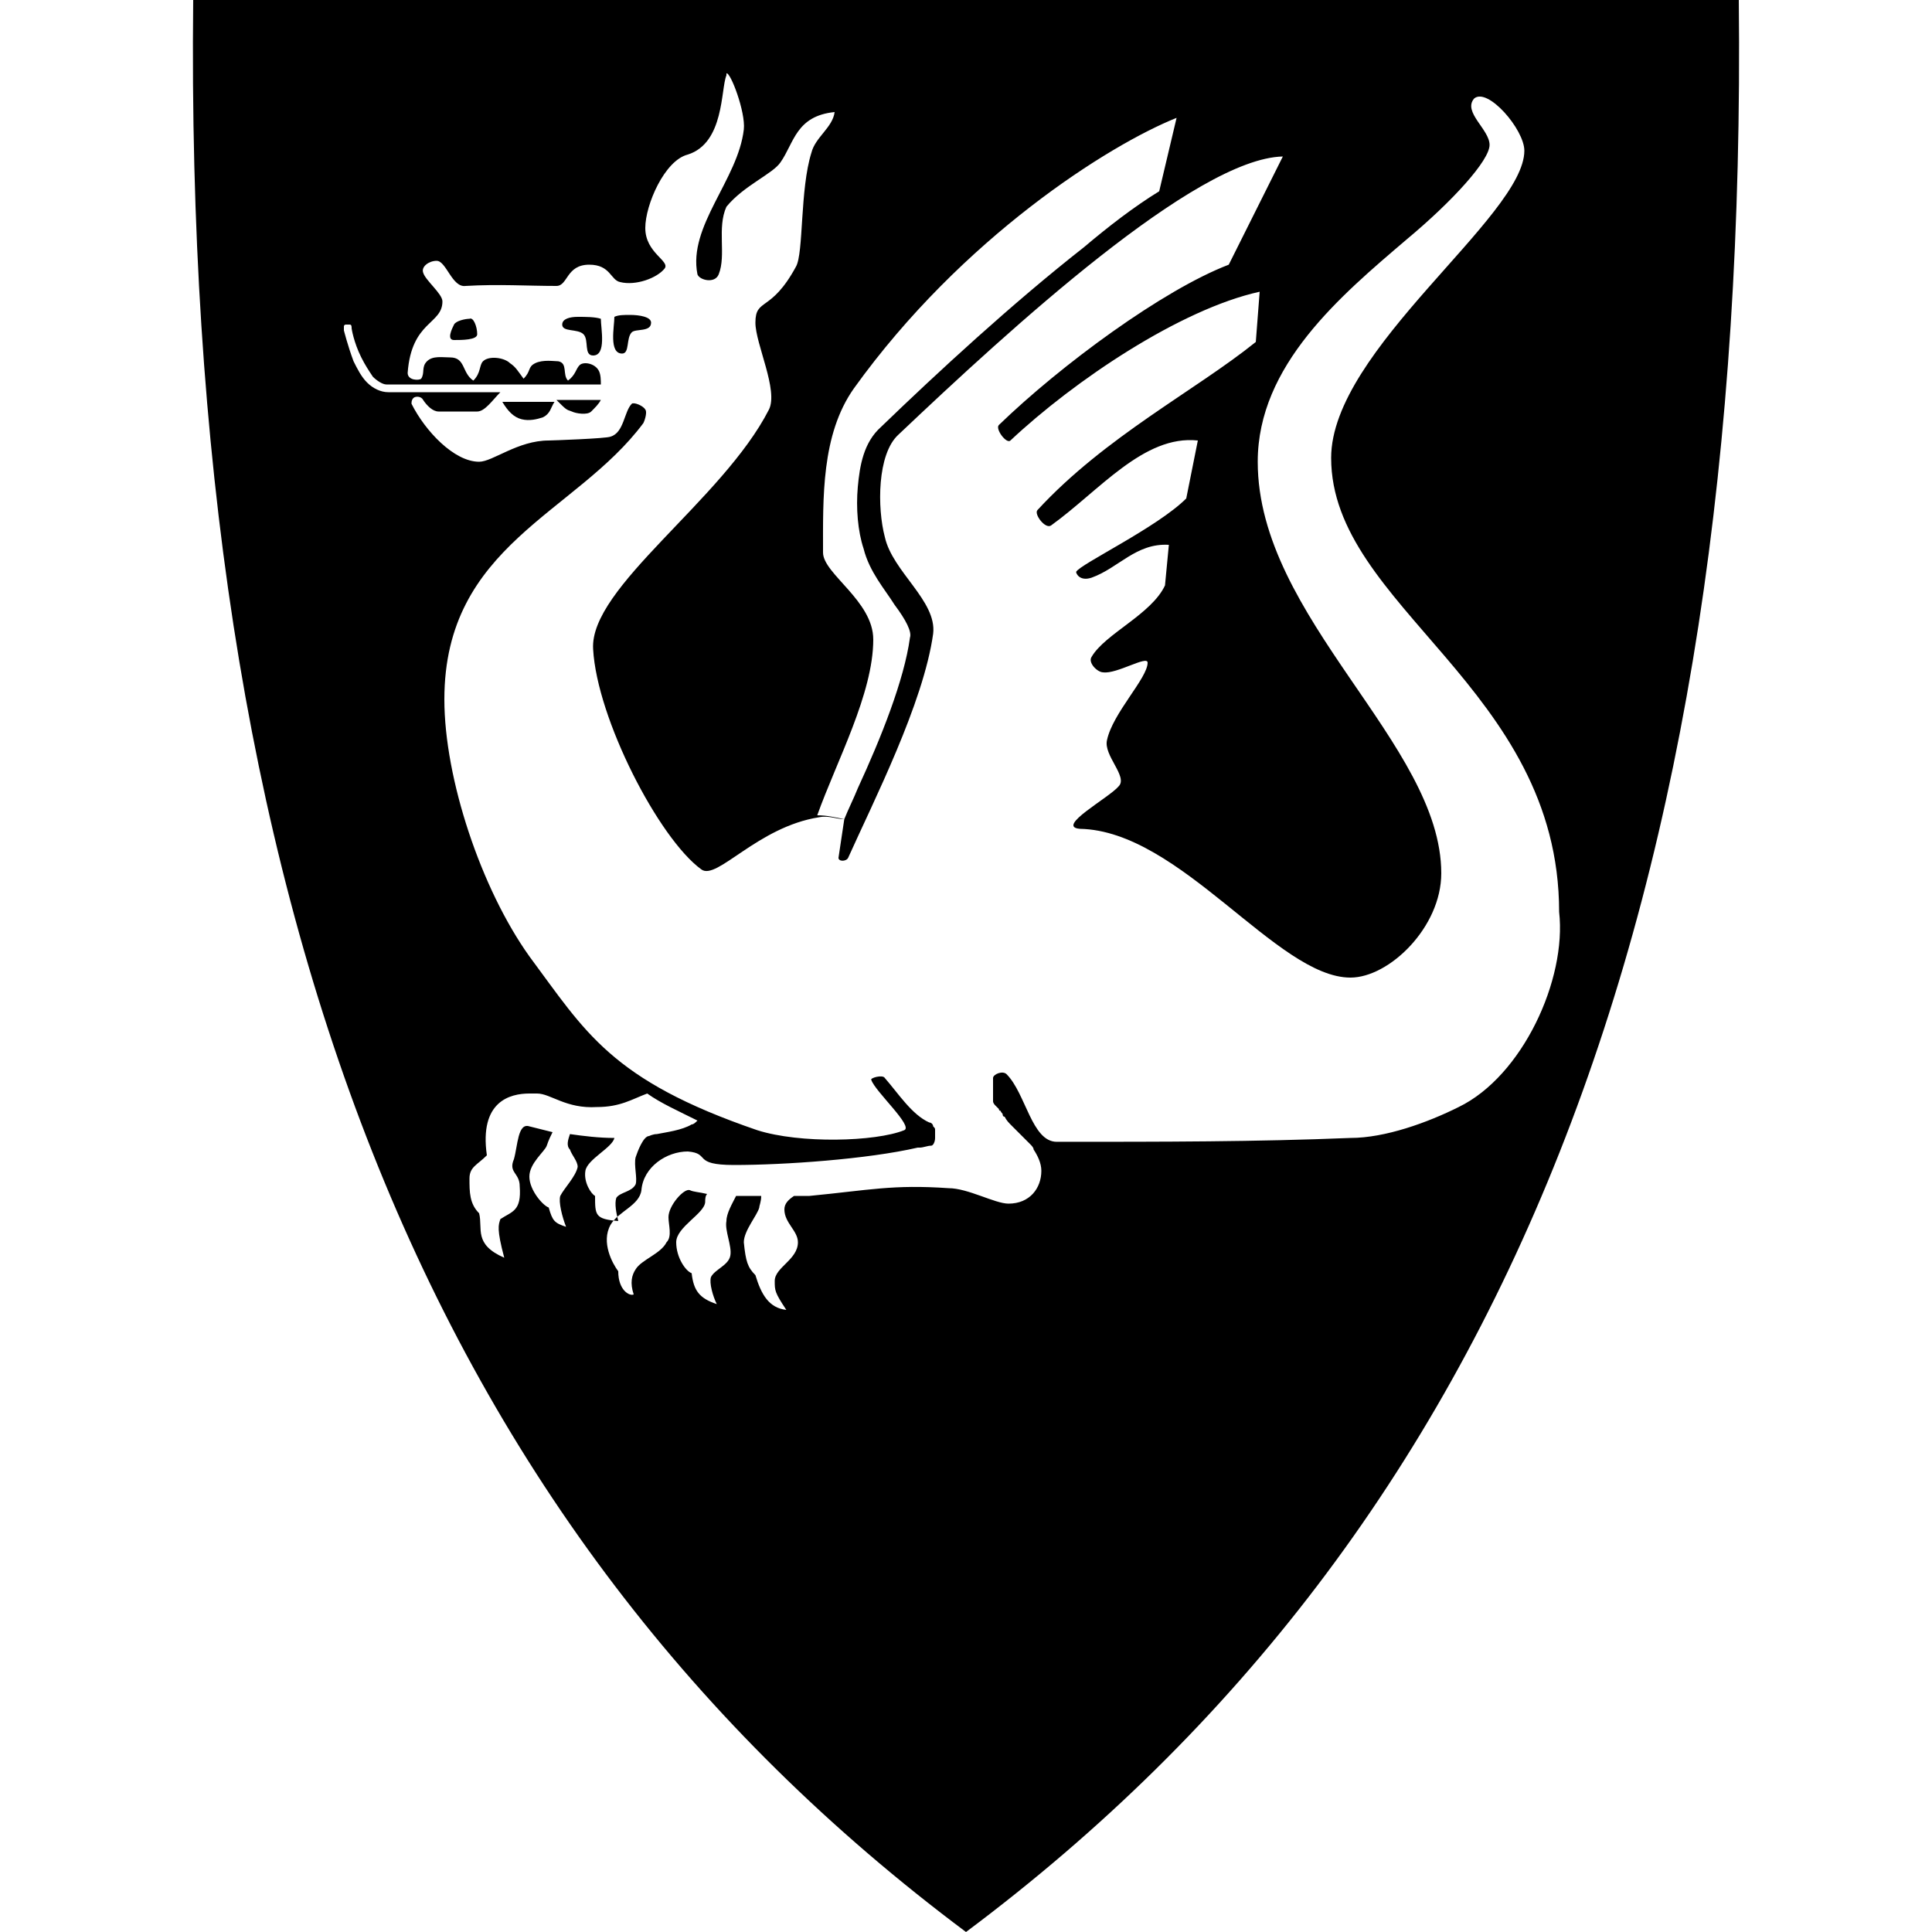 <?xml version="1.0" encoding="utf-8"?>
<!-- Generator: Adobe Illustrator 21.0.0, SVG Export Plug-In . SVG Version: 6.00 Build 0)  -->
<svg version="1.1" id="Layer_1" xmlns="http://www.w3.org/2000/svg" xmlns:xlink="http://www.w3.org/1999/xlink" x="0px" y="0px"
	 viewBox="0 0 100 100" style="enable-background:new 0 0 100 100;" xml:space="preserve">
<g>
	<path d="M29.9,16.4L29.9,16.4c-0.4,0-0.8,0.1-0.8,0.4c0,0.4,0.8,0.2,1.1,0.5c0.3,0.3,0,1.1,0.5,1.1c0.7,0,0.4-1.4,0.4-1.9
		C30.8,16.4,30.3,16.4,29.9,16.4z"/>
	<path d="M24.3,16.5c-0.2,0-0.7,0.1-0.8,0.3c-0.1,0.2-0.4,0.8,0,0.8c0.4,0,1.2,0,1.2-0.3C24.7,16.9,24.5,16.4,24.3,16.5z"/>
	<path d="M26,20.8c0.3,0.5,0.6,0.8,1,0.9c0.4,0.1,0.8,0,1.1-0.1c0.4-0.2,0.4-0.5,0.6-0.8C27.9,20.8,27,20.8,26,20.8z"/>
	<path d="M33.7,16.7c0-0.3-0.6-0.4-1.1-0.4c-0.3,0-0.6,0-0.8,0.1c0,0.5-0.3,1.9,0.4,1.9c0.4,0,0.2-0.8,0.5-1.1
		C32.9,17,33.7,17.2,33.7,16.7z"/>
	<path d="M90,0C62.3,0,37.7,0,10,0C9.5,46.7,21.9,79,50,100C78.1,79,90.5,46.7,90,0z M60.9,6.1L60.9,6.1L60.9,6.1
		C60.9,6.1,60.9,6.1,60.9,6.1L60,9.9c-1.3,0.8-2.6,1.8-3.9,2.9c-3.7,2.9-7.6,6.5-10.5,9.3c-0.9,0.8-1.1,2-1.2,3.1
		c-0.1,1.1,0,2.3,0.3,3.2c0.3,1.2,1.1,2.1,1.6,2.9c0.6,0.8,0.9,1.4,0.8,1.7c-0.3,2.2-1.5,5.2-2.7,7.8c-0.2,0.5-0.5,1.1-0.7,1.6
		c-0.5-0.1-0.9-0.2-1.4-0.2c1-2.8,2.9-6.3,2.9-9.1c0-2-2.6-3.4-2.6-4.5c0-2.8-0.1-6.1,1.6-8.5C49.8,12.3,57.4,7.5,60.9,6.1z
		 M30.8,61.9c-0.2-0.1-0.6-0.7-0.5-1.3c0.1-0.6,1.4-1.2,1.5-1.7c-0.8,0-1.6-0.1-2.3-0.2c-0.1,0.3-0.2,0.6,0,0.8
		c0.1,0.3,0.4,0.6,0.4,0.9c-0.1,0.5-0.7,1.1-0.9,1.5c-0.1,0.3,0.1,1.1,0.3,1.6c-0.6-0.2-0.7-0.3-0.9-1c-0.3-0.1-1-0.9-1-1.6
		c0-0.7,0.8-1.3,0.9-1.6c0.1-0.3,0.2-0.5,0.3-0.7c-0.4-0.1-0.8-0.2-1.2-0.3c-0.6-0.2-0.6,1-0.8,1.7c-0.3,0.7,0.3,0.7,0.3,1.4
		c0.1,1.3-0.4,1.3-1,1.7c-0.1,0.3-0.2,0.5,0.2,2c-1.6-0.7-1.1-1.5-1.3-2.3c-0.5-0.5-0.5-1.1-0.5-1.8c0-0.6,0.4-0.7,0.9-1.2
		c-0.4-2.8,1.2-3.2,2.2-3.2h0c0.1,0,0.3,0,0.4,0c0.7,0,1.5,0.8,3.1,0.7c1.2,0,1.8-0.4,2.6-0.7c0.7,0.5,1.6,0.9,2.6,1.4
		c-0.1,0.1-0.2,0.2-0.3,0.2c-0.5,0.3-1.3,0.4-1.8,0.5c-0.2,0-0.4,0.1-0.4,0.1c-0.3,0-0.6,0.8-0.7,1.1c-0.1,0.4,0.1,1.1,0,1.4
		c-0.2,0.4-0.8,0.4-1,0.7c-0.1,0.3,0,0.8,0.1,1.2C30.8,63.1,30.8,62.9,30.8,61.9z M75.5,57.3c-1.6,0.8-3.8,1.6-5.6,1.6
		c-4.9,0.2-9.6,0.2-15.2,0.2c-1.3,0-1.6-2.5-2.6-3.5c-0.2-0.2-0.7,0-0.7,0.2c0,0.1,0,0.2,0,0.3c0,0.1,0,0.2,0,0.3c0,0,0,0,0,0
		c0,0,0,0,0,0c0,0.1,0,0.1,0,0.2c0,0.1,0,0.1,0,0.2c0,0,0,0.1,0,0.1c0,0,0,0,0,0c0,0,0,0,0,0.1c0,0.1,0.1,0.2,0.1,0.2
		c0,0,0.1,0.1,0.1,0.1c0,0,0.1,0.1,0.1,0.1c0,0,0,0.1,0.1,0.1c0,0.1,0.1,0.1,0.1,0.2c0,0,0,0.1,0.1,0.1c0,0,0,0,0,0
		c0.1,0.2,0.2,0.3,0.4,0.5c0,0,0,0,0,0c0.1,0.1,0.2,0.2,0.3,0.3c0,0,0.1,0.1,0.1,0.1c0.1,0.1,0.1,0.1,0.2,0.2
		c0.1,0.1,0.1,0.1,0.2,0.2c0,0,0,0,0,0c0,0,0,0,0.1,0.1c0.1,0.1,0.2,0.2,0.2,0.3c0,0,0,0,0,0c0,0,0,0,0,0c0.2,0.3,0.4,0.7,0.4,1.1
		c0,0.9-0.6,1.7-1.7,1.7c-0.7,0-2.1-0.8-3.1-0.8c-2.9-0.2-4.1,0.1-7.2,0.4c-0.2,0-0.5,0-0.8,0c-0.3,0.2-0.5,0.4-0.5,0.7
		c0,0.7,0.7,1.1,0.7,1.7c0,0.9-1.2,1.3-1.2,2c0,0.5,0,0.6,0.6,1.5c-0.9-0.1-1.3-0.8-1.6-1.8c-0.4-0.4-0.5-0.7-0.6-1.7
		c0-0.6,0.7-1.4,0.8-1.8c0-0.1,0.1-0.3,0.1-0.6c-0.4,0-0.9,0-1.3,0c-0.2,0.4-0.5,0.9-0.5,1.3c-0.1,0.5,0.3,1.3,0.2,1.8
		c-0.1,0.5-0.8,0.7-1,1.1c-0.1,0.3,0.1,1,0.3,1.4c-0.9-0.3-1.2-0.7-1.3-1.6c-0.3-0.1-0.8-0.8-0.8-1.6c0-0.8,1.5-1.5,1.5-2.1
		c0-0.1,0-0.3,0.1-0.4c-0.4-0.1-0.7-0.1-0.9-0.2c-0.3-0.1-1.1,0.8-1.1,1.4c0,0.4,0.2,1-0.1,1.3c-0.3,0.6-1.3,0.9-1.6,1.4
		c-0.2,0.3-0.3,0.7-0.1,1.3c-0.2,0.1-0.8-0.2-0.8-1.2c-0.3-0.4-0.9-1.5-0.4-2.4c0.4-0.7,1.5-1,1.6-1.8c0.1-1.2,1.3-2,2.4-2
		c1.2,0.1,0.2,0.7,2.4,0.7c2.6,0,6.9-0.3,9.5-0.9c0,0,0,0,0.1,0c0.2,0,0.4-0.1,0.6-0.1c0.1,0,0.2-0.2,0.2-0.4c0-0.1,0-0.1,0-0.2
		c0-0.1,0-0.1,0-0.2c0-0.1,0-0.1-0.1-0.2c0-0.1-0.1-0.2-0.2-0.2c-0.9-0.4-1.6-1.5-2.3-2.3c-0.1-0.2-0.8,0-0.7,0.1
		c0.2,0.6,2.2,2.4,1.7,2.6c-1.5,0.6-5.4,0.7-7.6,0c-7.6-2.6-8.9-5.1-11.8-9c-2.5-3.5-4.4-9.2-4.4-13.3c0-8,6.8-9.6,10.3-14.3
		c0.1-0.2,0.2-0.6,0.1-0.7c-0.1-0.2-0.6-0.4-0.7-0.3c-0.4,0.4-0.4,1.5-1.1,1.7c-0.2,0.1-3.1,0.2-3.2,0.2c-1.6,0-2.9,1.1-3.6,1.1
		c-1.3,0-2.8-1.6-3.5-3c0-0.1,0-0.2,0.1-0.3c0.1-0.1,0.4-0.1,0.5,0.1c0.2,0.3,0.5,0.6,0.8,0.6c0.7,0,1,0,2,0c0.4,0,0.8-0.6,1.2-1
		c-0.7,0-1.4,0-1.9,0c-1.8,0-3.5,0-3.9,0c-0.4,0-0.8-0.2-1.1-0.5c-0.3-0.3-0.5-0.7-0.7-1.1c-0.3-0.8-0.5-1.6-0.5-1.6
		c0-0.1,0-0.1,0-0.2c0-0.1,0.1-0.1,0.1-0.1c0.1,0,0.1,0,0.2,0c0.1,0,0.1,0.1,0.1,0.2c0,0,0.1,0.7,0.5,1.5c0.2,0.4,0.4,0.7,0.6,1
		c0.2,0.2,0.5,0.4,0.7,0.4c0.4,0,2.1,0,3.9,0c2.5,0,6.2,0,7.2,0c0-0.2,0-0.5-0.1-0.7c-0.2-0.4-0.8-0.5-1-0.3
		c-0.2,0.2-0.2,0.5-0.6,0.8c-0.3-0.3,0-0.9-0.5-1c-0.2,0-0.8-0.1-1.2,0.1c-0.4,0.2-0.2,0.4-0.6,0.8c-0.3-0.4-0.4-0.6-0.7-0.8
		c-0.3-0.3-1.1-0.4-1.4-0.1c-0.2,0.2-0.1,0.6-0.5,1c-0.6-0.4-0.4-1.2-1.2-1.2c-0.4,0-0.9-0.1-1.2,0.2c-0.3,0.3-0.1,0.6-0.3,0.9
		c-0.1,0.1-0.7,0.1-0.7-0.3c0.2-2.7,1.8-2.5,1.8-3.7c0-0.4-0.9-1.1-1-1.5c-0.1-0.3,0.3-0.6,0.7-0.6c0.5,0,0.8,1.4,1.5,1.3
		c1.7-0.1,3.2,0,4.7,0c0.6,0,0.5-1.1,1.7-1.1c1.1,0,1.1,0.8,1.6,0.9c0.8,0.2,1.9-0.2,2.3-0.7c0.3-0.4-1-0.8-1-2.1
		c0-1.2,1-3.5,2.2-3.8c1.9-0.6,1.7-3.4,2-4.1c0,0,0-0.1,0-0.1h0c0.2-0.1,1,2,0.9,2.9c-0.3,2.6-2.9,5-2.4,7.5c0.1,0.3,0.9,0.5,1.1,0
		c0.4-1-0.1-2.4,0.4-3.5C38.5,9.6,40,9,40.4,8.4c0.7-1,0.8-2.4,2.8-2.6c-0.1,0.8-1,1.3-1.2,2.1c-0.6,1.9-0.4,5.2-0.8,5.9
		c-1.3,2.4-2.1,1.6-2.1,2.9c0,1.1,1.2,3.5,0.7,4.5c-2.4,4.7-9.3,9.2-9.1,12.4c0.2,3.6,3.4,9.8,5.6,11.4c0.8,0.6,2.9-2.2,6.1-2.7
		c0.5-0.1,0.9,0.1,1.3,0.1l-0.3,2c0,0.2,0.4,0.2,0.5,0c1.3-2.9,3.9-8,4.4-11.6c0.2-1.7-2.1-3.2-2.5-5c-0.4-1.5-0.4-4.3,0.7-5.3
		c5.8-5.5,15.4-14.3,19.9-14.4l-2.8,5.6c-3.4,1.3-8.7,5.2-11.9,8.3c-0.2,0.2,0.4,1,0.6,0.8c3.3-3.1,8.8-6.8,12.9-7.7L65,17.7
		c-3.1,2.5-7.8,4.9-11.3,8.7c-0.2,0.2,0.4,1,0.7,0.8c2.5-1.8,4.8-4.7,7.6-4.4l-0.6,3c-1.5,1.5-5.5,3.4-5.7,3.8
		c0,0.1,0.2,0.5,0.8,0.3c1.4-0.5,2.3-1.8,4-1.7l-0.2,2.1c-0.7,1.5-3.1,2.5-3.8,3.7c-0.2,0.3,0.3,0.8,0.6,0.8
		c0.7,0.1,2.3-0.9,2.3-0.5c0,0.8-1.8,2.6-2.1,4c-0.2,0.8,1.1,1.9,0.6,2.4c-0.5,0.6-3.3,2.1-2,2.2c5.2,0.1,10.2,7.7,14,7.7
		c2,0,4.7-2.6,4.7-5.4c0-6.7-9.5-13.2-9.5-21.3c0-5,4.3-8.6,7.7-11.5c2.4-2,4.3-4.1,4.3-4.9c0-0.8-1.4-1.7-0.8-2.4
		c0.7-0.6,2.6,1.6,2.6,2.7c0,3.4-10,10.3-10,15.9c0,7.7,11.8,11.9,11.8,23.5C81.1,50.7,78.8,55.7,75.5,57.3z"/>
	<path d="M29.6,21.3c0.2,0.1,0.8,0.2,1,0c0.2-0.2,0.4-0.4,0.5-0.6c-0.5,0-1.2,0-2.3,0C29.3,21.2,29.3,21.2,29.6,21.3z"/>
</g>
</svg>
